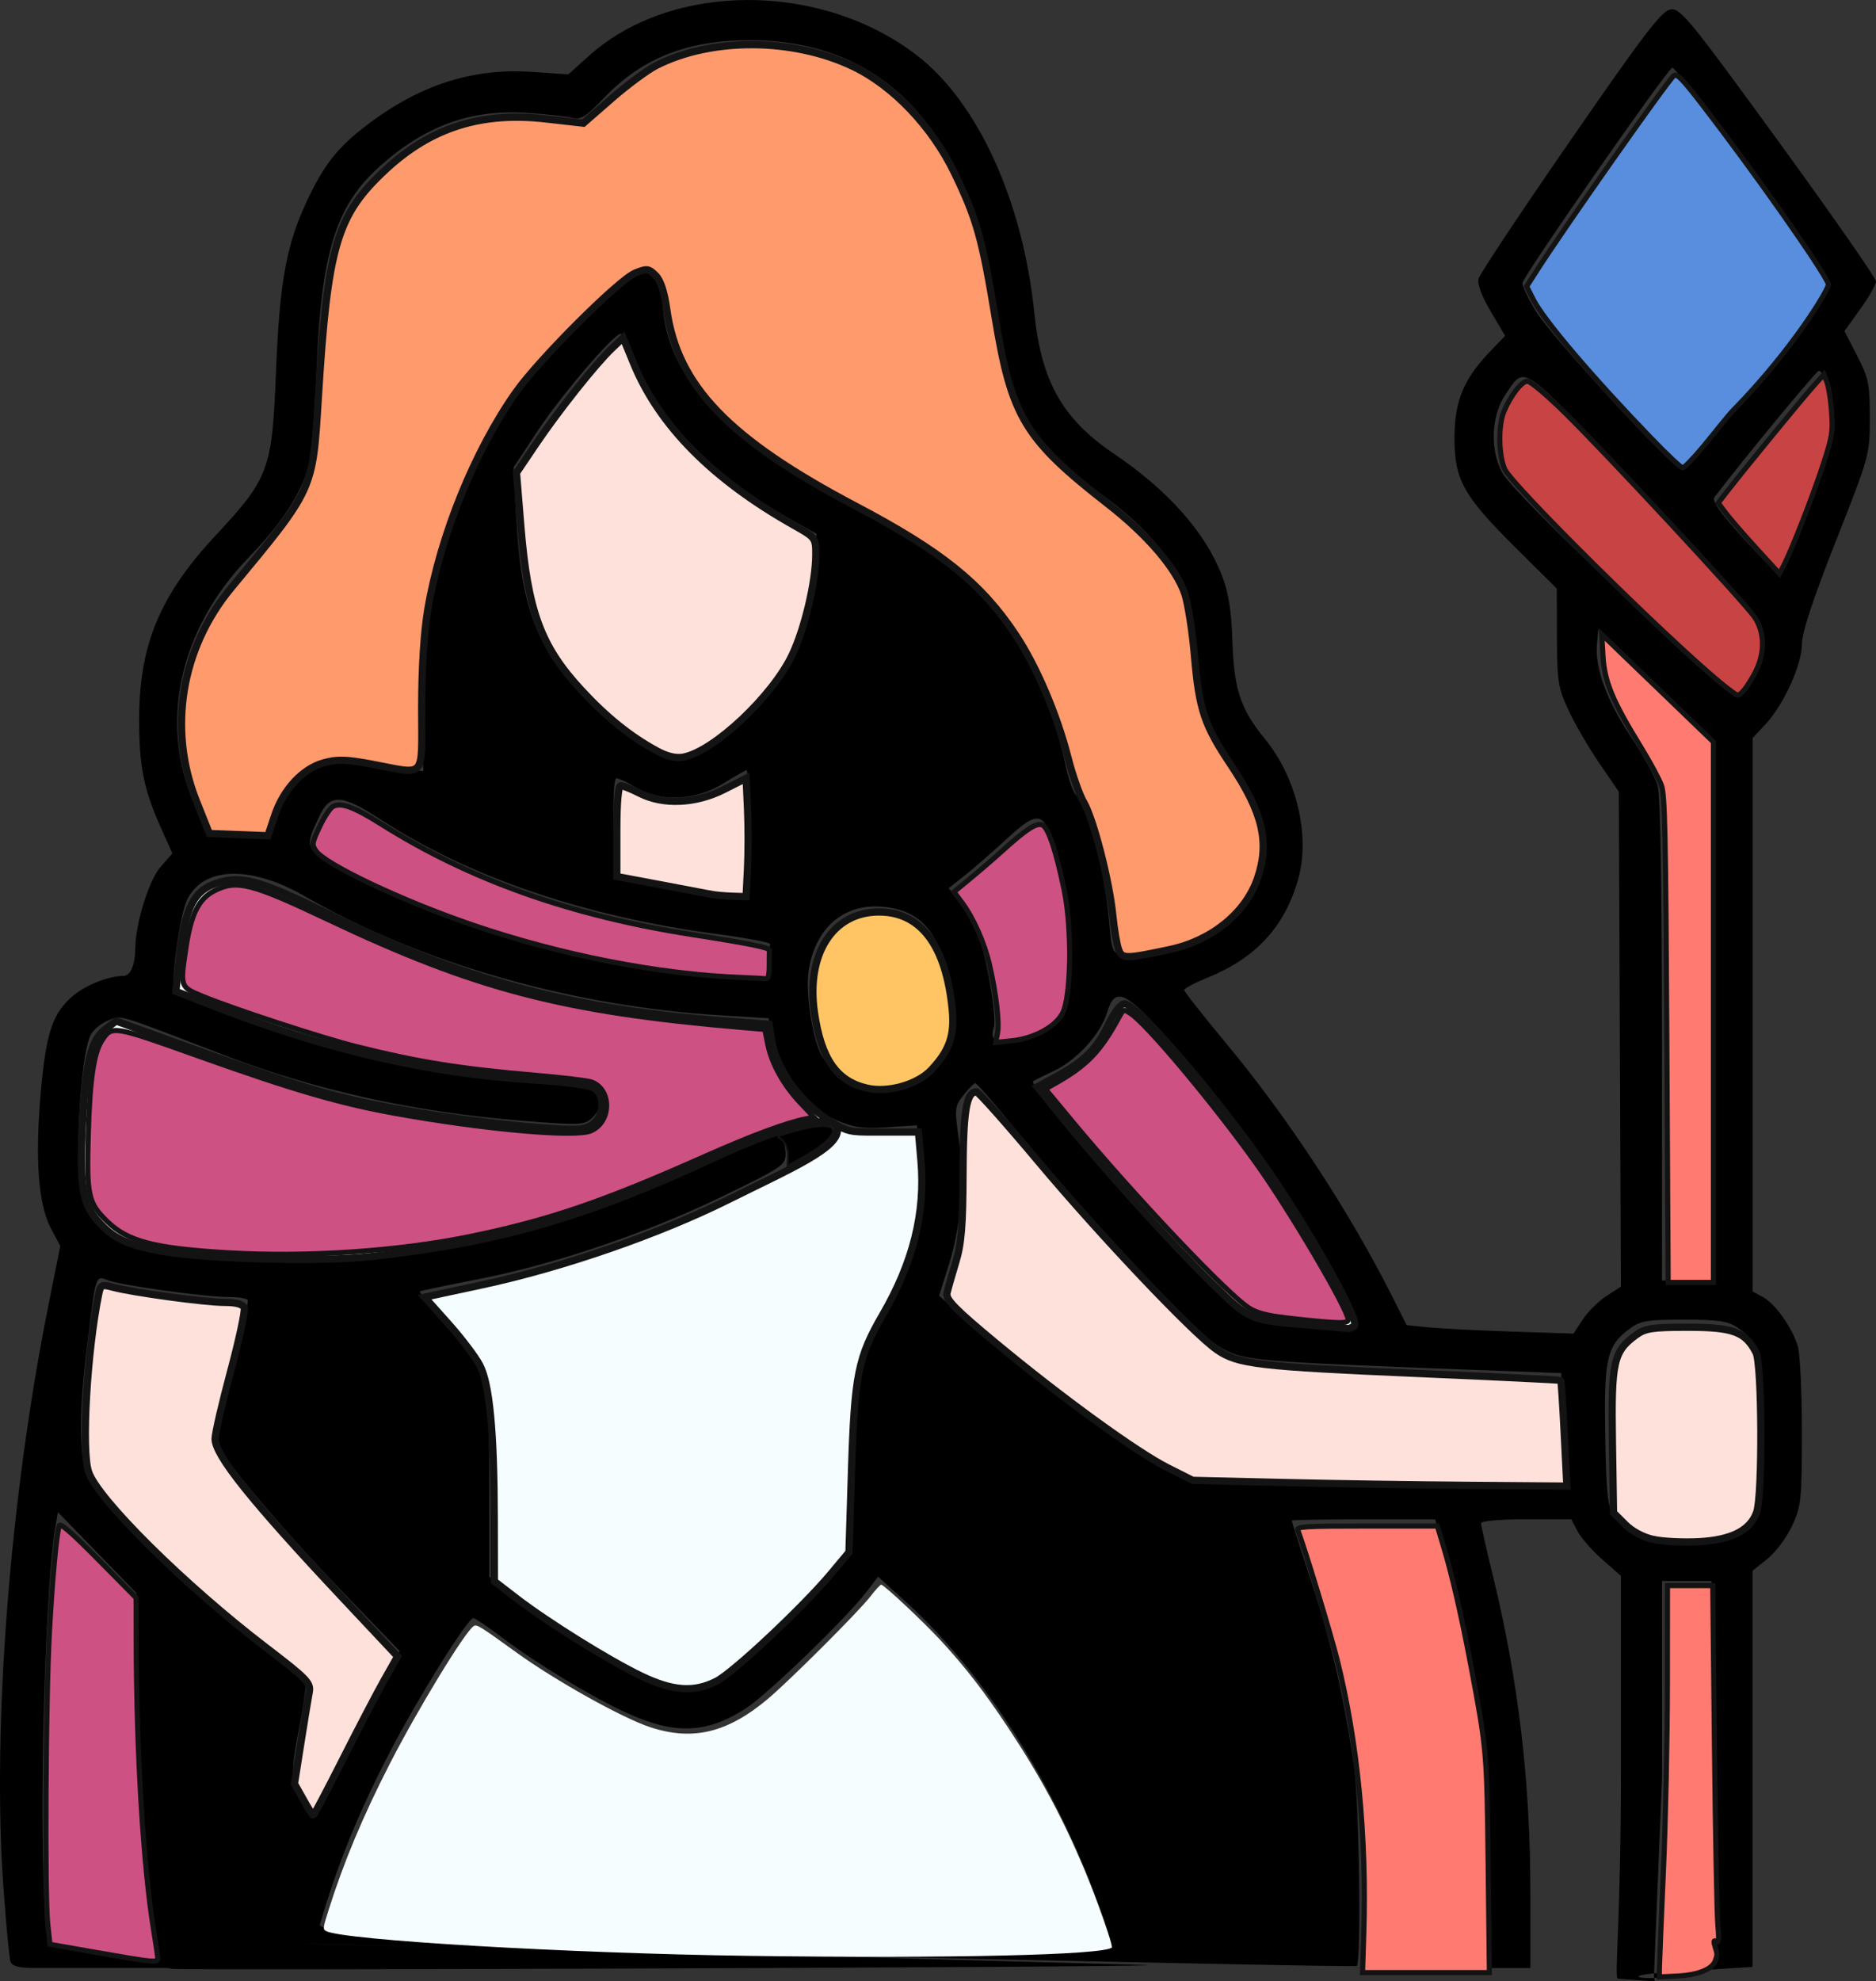 <?xml version="1.0" encoding="UTF-8" standalone="no"?>
<!-- Created with Inkscape (http://www.inkscape.org/) -->

<svg
   width="120.625mm"
   height="127.355mm"
   viewBox="0 0 120.625 127.355"
   version="1.1"
   id="svg1"
   xml:space="preserve"
   xmlns="http://www.w3.org/2000/svg"
   xmlns:svg="http://www.w3.org/2000/svg"><rect x="0" y="0" width="120.625" height="127.355" fill="#333333" stroke="none"/><defs
     id="defs1" /><g
     id="layer1"
     transform="translate(-44.475,-85.176)"><path
       style="fill:#000000"
       d="m 55.521,211.718 c -0.64,-0.074 -0.729,-0.228 -0.988,-1.72 -0.785,-4.517 -1.153,-9.21 -1.222,-15.607 l -0.074,-6.825 -2.519,-2.596 -2.519,-2.596 -0.143,0.822 c -0.802,4.597 -1.151,22.416 -0.523,26.685 l 10.336,1.786 H 46.548 c -0.838,0 -1.295,-0.124 -1.393,-0.378 -0.08,-0.208 -0.288,-2.381 -0.462,-4.829 -0.731,-10.251 0.411,-25.005 2.892,-37.374 l 0.766,-3.82 -0.599,-1.126 c -0.81,-1.523 -1.031,-4.419 -0.663,-8.656 0.336,-3.866 0.743,-5.127 2.011,-6.241 0.834,-0.732 2.332,-1.336 3.322,-1.339 0.444,-0.002 0.748,-0.728 0.755,-1.801 0.009,-1.561 0.879,-4.36 1.615,-5.199 l 0.766,-0.873 -0.754,-1.687 c -1.08,-2.416 -1.379,-3.899 -1.383,-6.848 -0.006,-4.858 1.316,-8.047 4.951,-11.94 3.374,-3.614 3.599,-4.217 3.839,-10.283 0.248,-6.28 0.699,-8.601 2.288,-11.774 0.949,-1.894 1.801,-2.928 3.479,-4.218 3.421,-2.63 6.847,-3.746 10.696,-3.484 l 2.343,0.16 1.324,-1.19 c 5.295,-4.761 14.862,-4.791 21.048,-0.066 3.944,3.012 6.857,9.381 7.594,16.604 0.449,4.396 1.816,6.807 5.126,9.043 3.473,2.346 5.876,5.057 6.939,7.831 0.427,1.113 0.604,2.237 0.67,4.236 0.1,3.071 0.527,4.35 2.084,6.25 2.054,2.507 2.936,6.233 2.139,9.039 -0.865,3.046 -2.716,5.052 -5.829,6.317 -0.821,0.333 -1.493,0.688 -1.495,0.788 -0.002,0.1 1.205,1.634 2.681,3.408 3.985,4.79 7.937,10.812 10.716,16.332 l 0.908,1.804 1.396,0.141 c 0.768,0.078 3.182,0.2 5.364,0.271 l 3.969,0.13 0.597,-0.911 c 0.328,-0.501 1.013,-1.18 1.523,-1.508 l 0.926,-0.597 -0.067,-15.908 -0.067,-15.908 -1.247,-1.819 c -0.686,-1 -1.579,-2.533 -1.984,-3.407 -0.672,-1.447 -0.738,-1.863 -0.749,-4.71 l -0.011,-3.123 -2.7,-2.679 c -3.324,-3.299 -3.898,-4.347 -3.876,-7.083 0.018,-2.299 0.6,-3.707 2.243,-5.424 l 1.013,-1.058 -0.926,-1.564 c -0.597,-1.008 -0.874,-1.76 -0.779,-2.117 0.081,-0.304 2.741,-4.303 5.911,-8.887 4.816,-6.963 5.877,-8.348 6.451,-8.415 0.624,-0.073 1.261,0.708 6.939,8.514 3.439,4.727 6.252,8.763 6.252,8.969 0,0.206 -0.457,1.01 -1.015,1.786 l -1.015,1.411 0.816,1.583 c 0.737,1.429 0.816,1.817 0.815,3.988 -0.002,2.387 -0.018,2.446 -2.183,7.93 -1.483,3.757 -2.181,5.874 -2.181,6.615 -2.5e-4,1.324 -1.176,3.911 -2.341,5.152 l -0.834,0.888 v 17.787 17.787 l 0.654,0.35 c 0.81,0.434 1.919,2.002 2.263,3.201 0.142,0.496 0.257,2.986 0.256,5.533 -0.002,4.324 -0.045,4.722 -0.634,5.988 -0.347,0.746 -1.06,1.698 -1.585,2.117 l -0.954,0.761 v 12.732 l -1e-5,12.732 -5.334,0.338 c -6.396,0.405 4.764,1.207 2.672,-2.265 0.782,1.218 0.017,-0.428 0.017,-10.307 v -12.568 h -1.587 -1.587 v 12.602 l -0.521,12.776 0.05,0.357 c 0,0 -2.183,-0.165 -2.365,-0.167 -0.26,-0.002 0.19,-3.396 0.19,-13.298 v -12.601 l -1.199,-1.056 c -0.66,-0.581 -1.377,-1.399 -1.594,-1.819 l -0.395,-0.763 h -2.904 c -1.635,0 -2.904,0.109 -2.904,0.249 0,0.137 0.346,1.666 0.769,3.398 1.632,6.683 2.406,13.222 2.406,20.327 v 4.867 h -11.536 l 8.785,0.174 0.032,-6.854 c 0.026,-5.411 -0.269,-7.467 -0.815,-10.817 -0.611,-3.748 -1.602,-8.231 -2.319,-10.482 l -0.274,-0.86 h -4.61 c -2.535,0 -4.61,0.038 -4.61,0.084 0,0.046 0.584,1.862 1.298,4.035 1.283,3.907 2.085,7.389 2.709,11.756 0.337,2.358 0.479,12.536 0.179,12.836 -0.135,0.135 -64.689,-1.358 -68.721,-1.451 -0.645,-0.015 53.392,1.413 52.931,-0.078 -2.662,-8.618 -7.617,-16.823 -13.223,-21.895 l -1.765,-1.597 -0.77,1 c -1.296,1.682 -6.295,6.514 -7.681,7.424 -2.52,1.655 -4.583,1.75 -7.667,0.352 -2.232,-1.012 -5.845,-3.191 -8.02,-4.838 -0.928,-0.702 -1.777,-1.277 -1.888,-1.277 -0.366,0 -3.551,5.105 -5.365,8.599 -2.023,3.897 -3.39,7.269 -4.5,11.094 -0.419,1.445 53.35,2.554 53.29,2.613 -0.13,0.13 -61.816,0.349 -62.817,0.234 z m 13.524,-18.522 1.126,-1.895 -3.764,-3.906 c -4.084,-4.238 -8.199,-9.18 -8.197,-9.842 8.98e-4,-0.228 0.52,-2.26 1.154,-4.515 0.634,-2.256 1.102,-4.19 1.041,-4.299 -0.061,-0.109 -0.636,-0.198 -1.277,-0.198 -1.492,0 -6.833,-0.742 -7.692,-1.068 -0.816,-0.31 -0.781,-0.408 -1.3,3.656 -0.584,4.582 -0.6,7.612 -0.046,8.887 0.817,1.881 8.165,8.851 12.211,11.582 0.938,0.633 1.764,1.295 1.836,1.471 0.072,0.175 -0.121,1.607 -0.429,3.182 -0.599,3.062 -0.546,3.803 0.351,4.944 l 0.571,0.726 1.644,-3.415 c 0.904,-1.878 2.151,-4.267 2.77,-5.309 z m 21.788,-0.309 c 1.572,-0.997 5.394,-4.655 7.089,-6.786 l 1.297,-1.629 v -5 c 0,-5.864 0.284,-7.331 1.9,-9.814 2.064,-3.171 2.95,-6.985 2.487,-10.697 l -0.181,-1.452 -1.915,0.123 c -1.567,0.101 -2.159,0.018 -3.258,-0.455 -2.194,-0.944 -3.803,-3.045 -4.186,-5.465 l -0.172,-1.086 -2.96,-0.178 c -9.678,-0.582 -19.38,-3.352 -26.89,-7.679 -3.467,-1.997 -6.526,-1.893 -7.546,0.258 -0.442,0.931 -1.055,5.261 -0.803,5.669 0.233,0.377 5.437,2.322 8.781,3.282 5.474,1.571 11.223,2.536 15.157,2.544 1.095,0.002 2.289,0.154 2.653,0.337 0.867,0.436 0.999,1.508 0.268,2.17 -0.521,0.472 -0.761,0.482 -4.444,0.19 -7.024,-0.557 -13.39,-1.966 -19.443,-4.305 -6.799,-2.627 -6.369,-2.501 -7.258,-2.133 -0.442,0.183 -0.937,0.593 -1.101,0.91 -0.686,1.328 -1.081,8.661 -0.567,10.511 0.321,1.154 1.674,2.478 2.912,2.849 2.767,0.83 9.796,1.246 14.552,0.861 8.227,-0.666 16.027,-2.858 23.485,-6.601 1.484,-0.745 2.915,-1.354 3.18,-1.354 0.696,0 1.116,0.524 1.116,1.393 0,0.716 -0.226,0.868 -4.07,2.731 -4.878,2.365 -10.789,4.366 -15.725,5.325 -1.991,0.387 -3.666,0.736 -3.721,0.777 -0.055,0.041 0.684,0.92 1.642,1.955 2.663,2.876 2.824,3.48 2.824,10.58 v 5.807 l 1.521,1.208 c 1.966,1.56 5.775,3.932 8.124,5.058 2.372,1.137 3.579,1.159 5.252,0.098 z m 65.294,-9.34 c 1.445,-0.974 1.556,-1.434 1.56,-6.487 0.004,-4.999 -0.143,-5.642 -1.504,-6.56 -0.605,-0.408 -1.235,-0.5 -3.433,-0.502 -2.308,-0.002 -2.799,0.075 -3.44,0.545 -1.522,1.115 -1.704,1.889 -1.619,6.86 0.066,3.81 0.15,4.605 0.553,5.199 0.788,1.16 1.901,1.535 4.578,1.542 2.075,0.005 2.532,-0.077 3.303,-0.597 z m -11.194,-6.607 -0.074,-3.506 -5.159,-0.192 c -14.265,-0.532 -15.108,-0.6 -16.536,-1.335 -1.863,-0.958 -7.49,-6.885 -13.182,-13.884 -1.45,-1.783 -2.708,-3.235 -2.797,-3.227 -0.089,0.008 -0.429,0.355 -0.757,0.77 -0.569,0.721 -0.583,0.85 -0.303,2.83 0.372,2.635 0.128,5.665 -0.655,8.132 l -0.613,1.932 1.348,1.188 c 4.003,3.527 10.609,8.489 12.858,9.656 0.655,0.34 1.726,0.723 2.381,0.851 0.655,0.128 6.224,0.246 12.377,0.262 l 11.186,0.029 z m -13.171,-6.854 c 0,-0.446 -2.998,-5.77 -4.893,-8.69 -1.994,-3.071 -5.106,-7.07 -7.775,-9.988 -2.316,-2.532 -2.953,-2.751 -3.424,-1.179 -0.42,1.401 -1.934,3.073 -3.422,3.778 -0.691,0.327 -1.294,0.624 -1.34,0.658 -0.482,0.363 11.734,14.039 13.279,14.866 0.733,0.393 2.437,0.6 6.715,0.817 0.5,0.025 0.86,-0.085 0.86,-0.262 z m 22.754,-20.044 v -17.439 l -3.638,-3.485 -3.638,-3.485 -0.083,0.956 c -0.133,1.537 0.629,3.607 2.19,5.953 0.8,1.203 1.576,2.621 1.723,3.151 0.167,0.6 0.268,6.793 0.269,16.376 l 0.001,15.412 h 1.587 1.587 z m -50.947,4.375 c 0.718,-0.387 1.25,-0.963 1.704,-1.846 0.635,-1.236 0.648,-1.363 0.354,-3.382 -0.576,-3.949 -1.786,-5.511 -4.442,-5.731 -2.486,-0.206 -4.303,1.382 -4.715,4.12 -0.214,1.421 0.255,4.446 0.845,5.456 1.255,2.146 3.795,2.708 6.255,1.384 z m 7.749,-3.005 c 1.476,-0.676 1.922,-1.75 1.922,-4.63 0,-2.617 -0.22,-4.22 -0.966,-7.03 -0.65,-2.448 -1.037,-2.531 -3.067,-0.656 -0.911,0.841 -2.123,1.898 -2.693,2.349 l -1.036,0.819 0.726,0.951 c 0.399,0.523 0.943,1.524 1.208,2.224 0.563,1.485 1.178,5.23 0.954,5.813 -0.085,0.221 -0.092,0.502 -0.016,0.625 0.182,0.295 1.893,0.027 2.968,-0.465 z m -17.392,-4.436 c 0,-0.509 0.03,-1.011 0.066,-1.115 0.036,-0.104 -1.482,-0.392 -3.373,-0.641 -8.493,-1.117 -16.014,-3.674 -21.66,-7.364 -2.485,-1.625 -3.244,-1.677 -3.922,-0.273 -1,2.073 -0.976,2.135 1.297,3.351 7.521,4.025 17.749,6.758 25.939,6.932 l 1.654,0.035 z m 26.701,-1.114 c 2.381,-0.8 3.976,-2.33 4.739,-4.548 0.726,-2.108 0.101,-4.752 -1.683,-7.125 -1.913,-2.545 -2.304,-3.688 -2.507,-7.321 -0.152,-2.734 -0.278,-3.373 -0.904,-4.599 -0.957,-1.876 -2.736,-3.751 -5.201,-5.482 -4.462,-3.134 -6.018,-5.724 -6.597,-10.979 -1.287,-11.699 -6.706,-17.964 -15.608,-18.046 -4.112,-0.038 -7.08,1.115 -9.558,3.712 -1.172,1.228 -1.476,1.416 -2.06,1.27 -0.377,-0.094 -1.708,-0.237 -2.96,-0.318 -3.564,-0.23 -6.52,0.857 -9.423,3.468 -2.798,2.515 -3.729,5.513 -4.034,12.982 -0.119,2.91 -0.36,5.768 -0.535,6.35 -0.55,1.823 -1.762,3.654 -3.82,5.773 -4.562,4.697 -5.849,10.889 -3.365,16.188 l 0.744,1.587 h 1.912 1.912 l 0.493,-1.452 c 0.899,-2.651 2.966,-3.853 5.538,-3.221 0.666,0.163 1.835,0.375 2.599,0.469 l 1.389,0.172 -0.165,-2.746 c -0.489,-8.132 2.003,-16.369 6.868,-22.703 1.396,-1.818 4.841,-5.252 6.242,-6.223 1.005,-0.697 1.109,-0.717 1.699,-0.33 0.533,0.349 0.649,0.687 0.759,2.216 0.165,2.288 1.229,4.469 3.236,6.638 1.917,2.07 4.48,3.803 9.03,6.105 5.659,2.863 8.377,5.159 10.713,9.053 1.182,1.969 2.416,5.182 2.891,7.525 0.177,0.873 0.485,1.772 0.684,1.998 0.779,0.881 1.833,4.799 2.108,7.831 0.242,2.669 0.142,2.555 2.041,2.339 0.909,-0.103 2.178,-0.365 2.821,-0.58 z m -28.024,-7.088 c 0,-2.256 -0.052,-4.101 -0.115,-4.101 -0.063,0 -0.737,0.387 -1.498,0.86 -1.774,1.103 -4.014,1.208 -5.612,0.264 -0.554,-0.327 -1.123,-0.595 -1.265,-0.595 -0.157,0 -0.229,1.214 -0.183,3.103 l 0.075,3.103 1.581,0.35 c 1.579,0.35 5.68,1.029 6.555,1.086 0.422,0.027 0.463,-0.33 0.463,-4.071 z m -2.378,-5.87 c 4.227,-2.839 6.41,-6.719 6.665,-11.845 l 0.078,-1.576 -1.504,-0.846 c -5.517,-3.104 -8.858,-6.492 -10.298,-10.442 -0.314,-0.862 -0.664,-1.568 -0.776,-1.568 -0.444,0 -3.844,3.969 -5.325,6.216 l -1.568,2.38 0.17,3.176 c 0.3,5.587 1.21,8.143 3.999,11.225 1.834,2.027 5.115,4.255 6.266,4.255 0.53,0 1.378,-0.36 2.293,-0.975 z m 67.031,-4.767 c 0.564,-1.1 0.551,-2.678 -0.03,-3.548 -0.254,-0.38 -3.6,-4.034 -7.436,-8.12 -7.636,-8.134 -7.212,-7.837 -8.506,-5.948 -0.93,1.357 -1.025,3.561 -0.217,5.032 0.379,0.69 3.353,3.711 7.734,7.855 7.085,6.703 7.12,6.732 7.569,6.155 0.248,-0.319 0.647,-0.96 0.885,-1.426 z m 3.191,-10.136 c 0.956,-2.424 1.611,-4.51 1.681,-5.359 0.117,-1.408 -0.313,-3.634 -0.701,-3.634 -0.16,0 -4.74,5.543 -6.717,8.129 -0.173,0.227 0.368,0.999 1.806,2.58 1.13,1.241 2.124,2.256 2.209,2.255 0.086,-6.8e-4 0.86,-1.787 1.721,-3.97 z m -3.349,-8.22 c 2.372,-2.972 4.493,-5.659 4.714,-5.971 0.383,-0.542 0.172,-0.886 -4.572,-7.46 -2.735,-3.791 -5.092,-6.86 -5.238,-6.821 -0.336,0.09 -9.612,13.416 -9.638,13.845 -0.011,0.175 0.368,0.969 0.841,1.763 0.965,1.621 8.918,10.266 9.322,10.133 0.143,-0.047 2.2,-2.517 4.572,-5.489 z"
       id="path6927" /><path
       style="fill:#ff9a6d;fill-opacity:1;stroke:#131313;stroke-width:1.754;paint-order:fill markers stroke"
       d="m 439.237,551.717 c -0.434,-1.173 -1.068,-4.939 -1.409,-8.37 -0.825,-8.304 -4.708,-23.384 -7.037,-27.331 -1.029,-1.744 -2.745,-6.601 -3.815,-10.794 -2.687,-10.536 -7.666,-22.203 -12.727,-29.825 -8.275,-12.462 -17.917,-20.225 -38.73,-31.183 -30.889,-16.264 -43.353,-29.225 -45.902,-47.733 -0.589,-4.277 -1.499,-7.04 -2.723,-8.263 -1.669,-1.669 -2.122,-1.721 -4.921,-0.573 -4.019,1.648 -23.324,20.922 -28.975,28.927 -9.978,14.136 -18.322,34.697 -21.364,52.643 -0.941,5.551 -1.483,14.293 -1.483,23.905 0,17.578 1.248,16.144 -11.902,13.68 -6.477,-1.214 -8.584,-1.274 -11.91,-0.343 -5.127,1.436 -9.77,6.456 -11.9,12.869 l -1.596,4.806 -7.108,-0.27 -7.108,-0.27 -3.132,-7.847 c -6.95,-17.416 -3.752,-37.031 8.434,-51.727 20.064,-24.196 19.756,-23.526 21.129,-45.948 2.274,-37.11 4.456,-44.492 16.432,-55.58 10.997,-10.182 23.152,-14.005 38.855,-12.221 l 9.042,1.027 6.859,-5.982 c 3.772,-3.29 8.626,-6.885 10.785,-7.989 13.354,-6.827 33.096,-6.751 47.699,0.185 9.775,4.643 19.284,14.614 24.738,25.942 5.365,11.142 6.659,15.754 9.863,35.161 3.979,24.094 7.16,29.328 27.435,45.141 9.582,7.474 16.539,15.626 18.555,21.743 0.77,2.338 1.821,9.096 2.334,15.018 1.133,13.062 2.366,16.762 8.784,26.359 7.792,11.651 9.487,18.836 6.506,27.585 -2.86,8.394 -11.163,15.129 -21.302,17.28 -10.799,2.291 -11.552,2.29 -12.406,-0.021 z"
       id="path6928"
       transform="scale(0.265)" /><path
       style="fill:#ffe1db;fill-opacity:1;stroke:#131313;stroke-width:1.754;paint-order:fill markers stroke"
       d="m 327.244,503.563 c -6.397,-3.46 -12.236,-8.154 -18.322,-14.727 -9.917,-10.711 -13.04,-19.199 -14.738,-40.057 l -1.033,-12.692 4.691,-6.952 c 5.416,-8.026 14.541,-19.501 18.468,-23.224 l 2.705,-2.564 2.551,6.212 c 6.193,15.081 19.127,28.145 38.867,39.257 5.248,2.954 5.338,3.075 5.338,7.133 0,6.517 -2.682,17.905 -5.725,24.308 -4.766,10.029 -18.98,23.396 -26.369,24.799 -1.818,0.345 -3.95,-0.15 -6.433,-1.493 z"
       id="path6929"
       transform="scale(0.265)" /><path
       style="fill:#ffe1db;fill-opacity:1;stroke:#131313;stroke-width:1.754;paint-order:fill markers stroke"
       d="m 340.241,538.318 c -1.021,-0.206 -6.556,-1.257 -12.301,-2.334 l -10.444,-1.958 v -11.02 c 0,-7.009 0.351,-11.02 0.965,-11.02 0.531,0 2.603,0.836 4.605,1.857 5.652,2.884 13.56,2.537 20.354,-0.893 l 5.447,-2.75 0.341,7.508 c 0.188,4.129 0.185,10.589 -0.005,14.354 l -0.346,6.846 -3.38,-0.108 c -1.859,-0.059 -4.215,-0.277 -5.237,-0.483 z"
       id="path6930"
       transform="scale(0.265)" /><path
       style="fill:#ffe1db;fill-opacity:1;stroke:#131313;stroke-width:1.754;paint-order:fill markers stroke"
       d="m 478.566,680.994 -21.352,-0.512 -6.034,-3.037 c -7.514,-3.782 -25.708,-16.982 -41.777,-30.311 -9.837,-8.16 -12.139,-10.516 -11.793,-12.069 0.237,-1.061 1.196,-4.436 2.131,-7.499 1.352,-4.428 1.712,-8.806 1.753,-21.352 0.05,-15.308 0.808,-19.96 3.255,-19.96 0.467,0 7.241,7.616 15.053,16.925 15.246,18.168 37.486,41.608 43.3,45.637 5.047,3.497 9.962,4.075 48.885,5.746 18.892,0.811 34.439,1.564 34.548,1.673 0.11,0.109 0.486,5.922 0.837,12.919 l 0.638,12.72 -24.046,-0.184 c -13.225,-0.101 -33.655,-0.415 -45.398,-0.696 z"
       id="path6931"
       transform="scale(0.265)" /><path
       style="fill:#ffe1db;fill-opacity:1;stroke:#131313;stroke-width:1.754;paint-order:fill markers stroke"
       d="m 569.112,694.843 c -2.563,-0.538 -5.221,-1.946 -6.963,-3.686 l -2.817,-2.815 -0.269,-17.391 c -0.297,-19.205 0.255,-21.704 5.675,-25.68 2.271,-1.666 3.968,-1.923 12.697,-1.923 10.922,0 13.884,1.102 16.465,6.124 1.478,2.876 1.612,34.582 0.164,38.738 -1.539,4.414 -6.115,6.741 -14.068,7.154 -3.706,0.193 -8.604,-0.042 -10.884,-0.521 z"
       id="path6932"
       transform="scale(0.265)" /><path
       style="fill:#ffe1db;fill-opacity:1;stroke:#131313;stroke-width:1.754;paint-order:fill markers stroke"
       d="m 241.424,757.894 -2.146,-3.819 1.555,-9.874 c 0.855,-5.431 1.769,-10.983 2.029,-12.337 0.43,-2.235 -0.543,-3.24 -10.488,-10.837 -19.712,-15.058 -40.88,-36.006 -43.06,-42.613 -1.743,-5.282 -0.383,-29.09 2.463,-43.099 0.46,-2.267 0.737,-2.4 3.463,-1.672 4.829,1.29 22.353,3.671 27.016,3.671 2.86,0 4.489,0.442 4.822,1.308 0.276,0.72 -1.199,7.639 -3.278,15.377 -2.079,7.738 -3.78,15.126 -3.78,16.419 0,4.006 8.868,15.073 30.726,38.347 l 13.552,14.429 -3.152,5.566 c -1.733,3.061 -6.268,11.728 -10.076,19.259 -3.808,7.531 -7.054,13.693 -7.212,13.693 -0.158,0 -1.253,-1.718 -2.434,-3.819 z"
       id="path6933"
       transform="scale(0.265)" /><path
       style="fill:#f6fdfe;fill-opacity:1;stroke:#131313;stroke-width:1.754;paint-order:fill markers stroke"
       d="m 323.402,727.927 c -7.799,-3.738 -22.65,-12.976 -30.213,-18.796 l -5.4,-4.155 -0.033,-15.496 c -0.044,-20.816 -1.14,-32.347 -3.509,-36.921 -1.037,-2.002 -4.473,-6.535 -7.635,-10.073 l -5.75,-6.433 13.954,-2.995 c 19.671,-4.222 43.024,-12.308 59.937,-20.754 14.427,-7.204 27.363,-12.623 26.192,-17.289 -1.045,-4.163 -16.168,0.878 -28.99,6.853 -31.845,14.84 -52.997,20.95 -84.337,24.365 -12.147,1.323 -40.205,0.58 -50.671,-1.342 -8.432,-1.549 -11.705,-3.121 -15.505,-7.449 -3.666,-4.176 -4.353,-8.725 -3.58,-23.715 0.759,-14.718 2.079,-20.131 5.536,-22.699 l 2.621,-1.947 9.912,3.584 c 37.092,13.412 43.145,15.185 63.756,18.683 7.148,1.213 18.941,2.706 26.205,3.319 11.903,1.003 13.439,0.962 15.55,-0.421 3.151,-2.065 3.317,-7.403 0.28,-9.028 -1.134,-0.607 -7.658,-1.446 -14.497,-1.865 -25.263,-1.546 -50.125,-7.264 -77.089,-17.728 l -9.632,-3.738 0.621,-6.062 c 1.493,-14.573 3.544,-18.648 10.327,-20.521 5.409,-1.494 10.432,0.038 26.883,8.2 30.363,15.063 57.775,22.561 92.511,25.304 l 13.601,1.074 0.596,3.777 c 1.281,8.126 8.355,16.662 16.066,20.811 3.029,1.63 4.122,1.534 11.064,1.534 h 8.511 l 0.606,6.963 c 1.095,12.586 -1.904,24.641 -9.295,37.364 -5.963,10.265 -6.836,14.623 -7.553,37.684 l -0.619,19.911 -4.349,5.204 c -6.77,8.101 -23.697,23.979 -27.789,26.066 -5.451,2.781 -10.575,2.426 -18.283,-1.268 z"
       id="path6934"
       transform="scale(0.265)" /><path
       style="fill:#f6fdfe;fill-opacity:1;stroke:#131313;stroke-width:1.754;paint-order:fill markers stroke"
       d="m 485.667,642.838 c -14.71,-1.204 -14.532,-1.128 -23.641,-10.013 -9.572,-9.336 -26.173,-27.649 -35.815,-39.509 l -6.713,-8.257 4.926,-2.694 c 6.597,-3.608 9.644,-6.688 12.42,-12.557 1.355,-2.863 2.93,-4.906 3.783,-4.906 3.511,0 26.011,26.681 37.971,45.025 10.445,16.021 19.185,32.264 17.825,33.128 -0.631,0.401 -1.356,0.675 -1.611,0.61 -0.255,-0.065 -4.37,-0.438 -9.145,-0.828 z"
       id="path6935"
       transform="scale(0.265)" /><path
       style="fill:#ffc564;fill-opacity:1;stroke:#131313;stroke-width:1.754;paint-order:fill markers stroke"
       d="m 378.178,585.347 c -7.346,-1.694 -11.118,-7.128 -12.734,-18.344 -2.047,-14.207 4.482,-24.381 15.645,-24.381 10.183,0 16.289,8.14 17.795,23.724 0.598,6.187 -0.684,9.874 -5.057,14.549 -3.371,3.604 -10.514,5.636 -15.649,4.452 z"
       id="path6936"
       transform="scale(0.265)" /><path
       style="fill:#000000;fill-opacity:1;stroke:#131313;stroke-width:0.439;paint-order:fill markers stroke"
       d="m 359.004,602.399 c 0.102,-2.252 -0.521,-3.922 -1.781,-4.779 -0.575,-0.391 -0.72,-0.593 -0.487,-0.681 0.182,-0.069 1.585,-0.494 3.116,-0.944 6.34,-1.865 10.096,-1.958 10.096,-0.251 0,1.355 -2.76,3.791 -7.006,6.183 -1.189,0.67 -2.58,1.454 -3.091,1.743 l -0.929,0.525 z"
       id="path6937"
       transform="scale(0.265)" /><path
       style="fill:#ce5184;fill-opacity:1;stroke:#131313;stroke-width:1.241;paint-order:fill markers stroke"
       d="m 223.191,625.289 c -17.912,-1.069 -24.315,-2.723 -29.317,-7.573 -4.705,-4.561 -5.062,-6.242 -4.607,-21.665 0.381,-12.888 1.324,-19.245 3.306,-22.269 2.417,-3.689 2.504,-3.675 23.503,3.815 22.648,8.078 34.022,11.404 47.158,13.79 21.667,3.935 44.001,5.959 47.905,4.342 5.041,-2.088 5.223,-9.967 0.274,-11.849 -0.868,-0.33 -6.82,-1.052 -13.227,-1.606 -18.81,-1.624 -28.536,-3.174 -43.815,-6.984 -8.362,-2.085 -29.745,-9.077 -37.417,-12.235 -5.428,-2.234 -5.423,-2.219 -4.039,-11.518 1.248,-8.389 3.097,-12.122 6.968,-14.075 5.423,-2.735 8.839,-1.865 27.596,7.025 35.64,16.892 56.914,22.446 100.058,26.119 l 5.858,0.499 0.728,3.61 c 0.952,4.722 3.831,9.89 7.913,14.208 l 3.29,3.48 -1.977,0.392 c -4.729,0.937 -13.323,4.136 -24.624,9.165 -24.76,11.018 -37.754,15.447 -56.853,19.377 -17.4,3.58 -39.712,5.082 -58.681,3.95 z"
       id="path6938"
       transform="scale(0.265)" /><path
       style="fill:#ce5184;fill-opacity:1;stroke:#131313;stroke-width:1.241;paint-order:fill markers stroke"
       d="m 481.936,641.302 c -6.335,-0.691 -8.696,-1.233 -10.838,-2.488 -4.923,-2.885 -28.015,-27.236 -43.351,-45.716 l -6.265,-7.549 2.331,-1.313 c 7.718,-4.347 11.02,-7.759 15.497,-16.014 1.123,-2.071 1.148,-2.079 2.858,-0.959 4.002,2.622 20.004,21.714 30.502,36.391 8.159,11.407 22.239,35.333 22.277,37.857 0.015,1.006 -2.199,0.97 -13.01,-0.209 z"
       id="path6939"
       transform="scale(0.265)" /><path
       style="fill:#ce5184;fill-opacity:1;stroke:#131313;stroke-width:1.241;paint-order:fill markers stroke"
       d="m 409.869,571.962 c 0.484,-2.582 -0.358,-9.706 -1.965,-16.61 -1.232,-5.293 -3.92,-11.341 -6.685,-15.038 l -1.919,-2.566 4.012,-3.302 c 2.206,-1.816 5.636,-4.772 7.622,-6.569 6.07,-5.493 8.51,-7.047 9.899,-6.304 1.429,0.765 3.327,6.54 5.248,15.962 1.888,9.265 1.647,25.648 -0.436,29.633 -1.747,3.342 -6.903,6.135 -12.367,6.699 l -3.841,0.396 z"
       id="path6940"
       transform="scale(0.265)" /><path
       style="fill:#ce5184;fill-opacity:1;stroke:#131313;stroke-width:1.241;paint-order:fill markers stroke"
       d="m 347.915,558.516 c -20.11,-0.756 -43.755,-5.361 -65.414,-12.74 -17.026,-5.8 -35.905,-14.742 -38.055,-18.024 -0.98,-1.495 -0.925,-1.836 0.936,-5.812 1.087,-2.323 2.552,-4.532 3.256,-4.908 1.943,-1.04 5.036,0.091 11.663,4.263 21.499,13.535 45.872,22.194 75.47,26.812 13.851,2.161 18.799,3.164 18.748,3.798 -0.022,0.271 -0.04,1.969 -0.04,3.775 0,2.258 -0.256,3.241 -0.821,3.152 -0.451,-0.072 -3.036,-0.214 -5.744,-0.316 z"
       id="path6941"
       transform="scale(0.265)" /><path
       style="fill:#ce5184;fill-opacity:1;stroke:#131313;stroke-width:1.241;paint-order:fill markers stroke"
       d="m 191.56,795.054 -11.61,-2.035 -0.532,-4.94 c -0.762,-7.07 -0.498,-54.292 0.395,-70.585 0.717,-13.096 1.691,-23.689 2.39,-26.002 0.23,-0.762 2.876,1.528 9.482,8.206 l 9.163,9.262 0.027,10.831 c 0.069,27.075 1.75,54.707 4.253,69.911 0.535,3.249 0.978,6.277 0.984,6.729 0.015,1.094 -1.014,0.996 -14.552,-1.377 z"
       id="path6942"
       transform="scale(0.265)" /><path
       style="fill:#ff7b72;fill-opacity:1;stroke:#131313;stroke-width:1.241;paint-order:fill markers stroke"
       d="m 498.742,790.195 c 0.719,-23.352 -1.522,-46.332 -6.451,-66.131 -1.584,-6.363 -7.899,-27.169 -9.56,-31.498 -0.339,-0.882 1.658,-1.002 16.732,-1.002 h 17.117 l 1.632,5.416 c 1.983,6.579 4.333,16.861 6.564,28.719 3.78,20.092 3.827,20.638 4.138,48.085 l 0.296,26.094 h -15.383 -15.383 z"
       id="path6943"
       transform="scale(0.265)" /><path
       style="fill:#ff7b72;fill-opacity:1;stroke:#131313;stroke-width:1.241;paint-order:fill markers stroke"
       d="m 572.268,573.568 c -0.274,-50.082 -0.469,-59.327 -1.305,-61.657 -0.54,-1.508 -2.813,-5.72 -5.05,-9.36 -6.82,-11.098 -8.771,-15.788 -9.127,-21.942 l -0.308,-5.317 13.55,13.052 13.55,13.052 v 65.543 65.543 h -5.494 -5.494 z"
       id="path6944"
       transform="scale(0.265)" /><path
       style="fill:#ff7b72;fill-opacity:1;stroke:#131313;stroke-width:1.241;paint-order:fill markers stroke"
       d="m 570.464,798.924 c 0.008,-1.1 0.446,-11.749 0.973,-23.663 0.527,-11.914 0.964,-32.371 0.97,-45.459 l 0.012,-23.796 h 5.495 5.495 l 0.411,38.894 c 0.226,21.392 0.597,40.929 0.824,43.415 0.319,3.495 0.229,4.407 -0.396,4.021 -0.597,-0.369 -0.685,-0.091 -0.335,1.059 0.645,2.122 0.643,2.041 0.111,3.597 -0.705,2.063 -4.171,3.471 -9.142,3.715 l -4.431,0.217 z"
       id="path6945"
       transform="scale(0.265)" /><path
       style="fill:#c84343;fill-opacity:1;stroke:#131313;stroke-width:1.241;paint-order:fill markers stroke"
       d="m 585.09,486.861 c -13.945,-11.625 -50.34,-47.657 -52.14,-51.619 -1.516,-3.338 -1.628,-10.593 -0.215,-13.989 1.627,-3.911 4.294,-7.364 5.69,-7.364 0.738,0 4.463,3.111 8.843,7.385 9.629,9.396 43.935,46.329 46.322,49.871 2.478,3.676 2.518,8.814 0.104,13.378 -1.816,3.434 -3.428,5.513 -4.275,5.513 -0.286,0 -2.235,-1.429 -4.329,-3.175 z"
       id="path6946"
       transform="scale(0.265)" /><path
       style="fill:#c84343;fill-opacity:1;stroke:#131313;stroke-width:1.241;paint-order:fill markers stroke"
       d="m 594.015,454.453 c -3.069,-3.356 -6.414,-7.212 -7.434,-8.57 l -1.855,-2.468 2.419,-3.112 c 4.159,-5.35 17.823,-22.008 20.591,-25.103 l 2.642,-2.954 0.757,1.961 c 0.416,1.079 0.918,4.328 1.114,7.221 0.327,4.81 0.149,5.901 -2.078,12.746 -2.395,7.361 -7.713,20.944 -9.61,24.545 l -0.967,1.835 z"
       id="path6947"
       transform="scale(0.265)" /><path
       style="fill:#588edd;fill-opacity:1;stroke:#131313;stroke-width:1.241;paint-order:fill markers stroke"
       d="m 568.915,428.166 c -14.698,-15.2 -26.491,-29.04 -29.056,-34.102 l -1.605,-3.167 2.409,-3.767 c 6.641,-10.382 31.706,-46.016 33.294,-47.335 0.746,-0.619 2.035,0.686 6.878,6.961 12.625,16.36 29.373,40.167 30.638,43.553 0.341,0.913 -8.519,15.727 -22.941,30.471 -1.64,1.677 -4.748,5.719 -7.223,8.698 -2.475,2.979 -4.813,5.416 -5.194,5.416 -0.382,0 -3.622,-3.028 -7.2,-6.729 z"
       id="path6948"
       transform="scale(0.265)" /><path
       style="fill:#f6fdfe;fill-opacity:1;stroke:#131313;stroke-width:0.877;stroke-opacity:0;paint-order:fill markers stroke"
       d="m 349.525,795.816 c -43.891,-0.607 -98.436,-3.801 -102.555,-6.005 -0.841,-0.45 -0.817,-0.653 0.628,-5.232 3.638,-11.527 8.302,-22.661 14.804,-35.34 6.864,-13.383 18.257,-32.077 20.357,-33.401 0.765,-0.483 1.37,-0.11 10.342,6.369 9.55,6.895 25.737,15.933 32.519,18.155 10.32,3.381 18.738,1.351 28.531,-6.882 5.288,-4.446 22.025,-21.158 24.836,-24.799 1.232,-1.596 2.424,-2.901 2.649,-2.901 0.667,0 10.256,8.987 14.51,13.601 5.924,6.424 10.426,12.243 16.231,20.981 7.753,11.67 13.248,21.881 18.542,34.455 3.022,7.178 7.04,18.609 6.671,18.978 -1.827,1.827 -39.529,2.693 -88.064,2.022 z"
       id="path7134"
       transform="scale(0.265)" /></g></svg>
